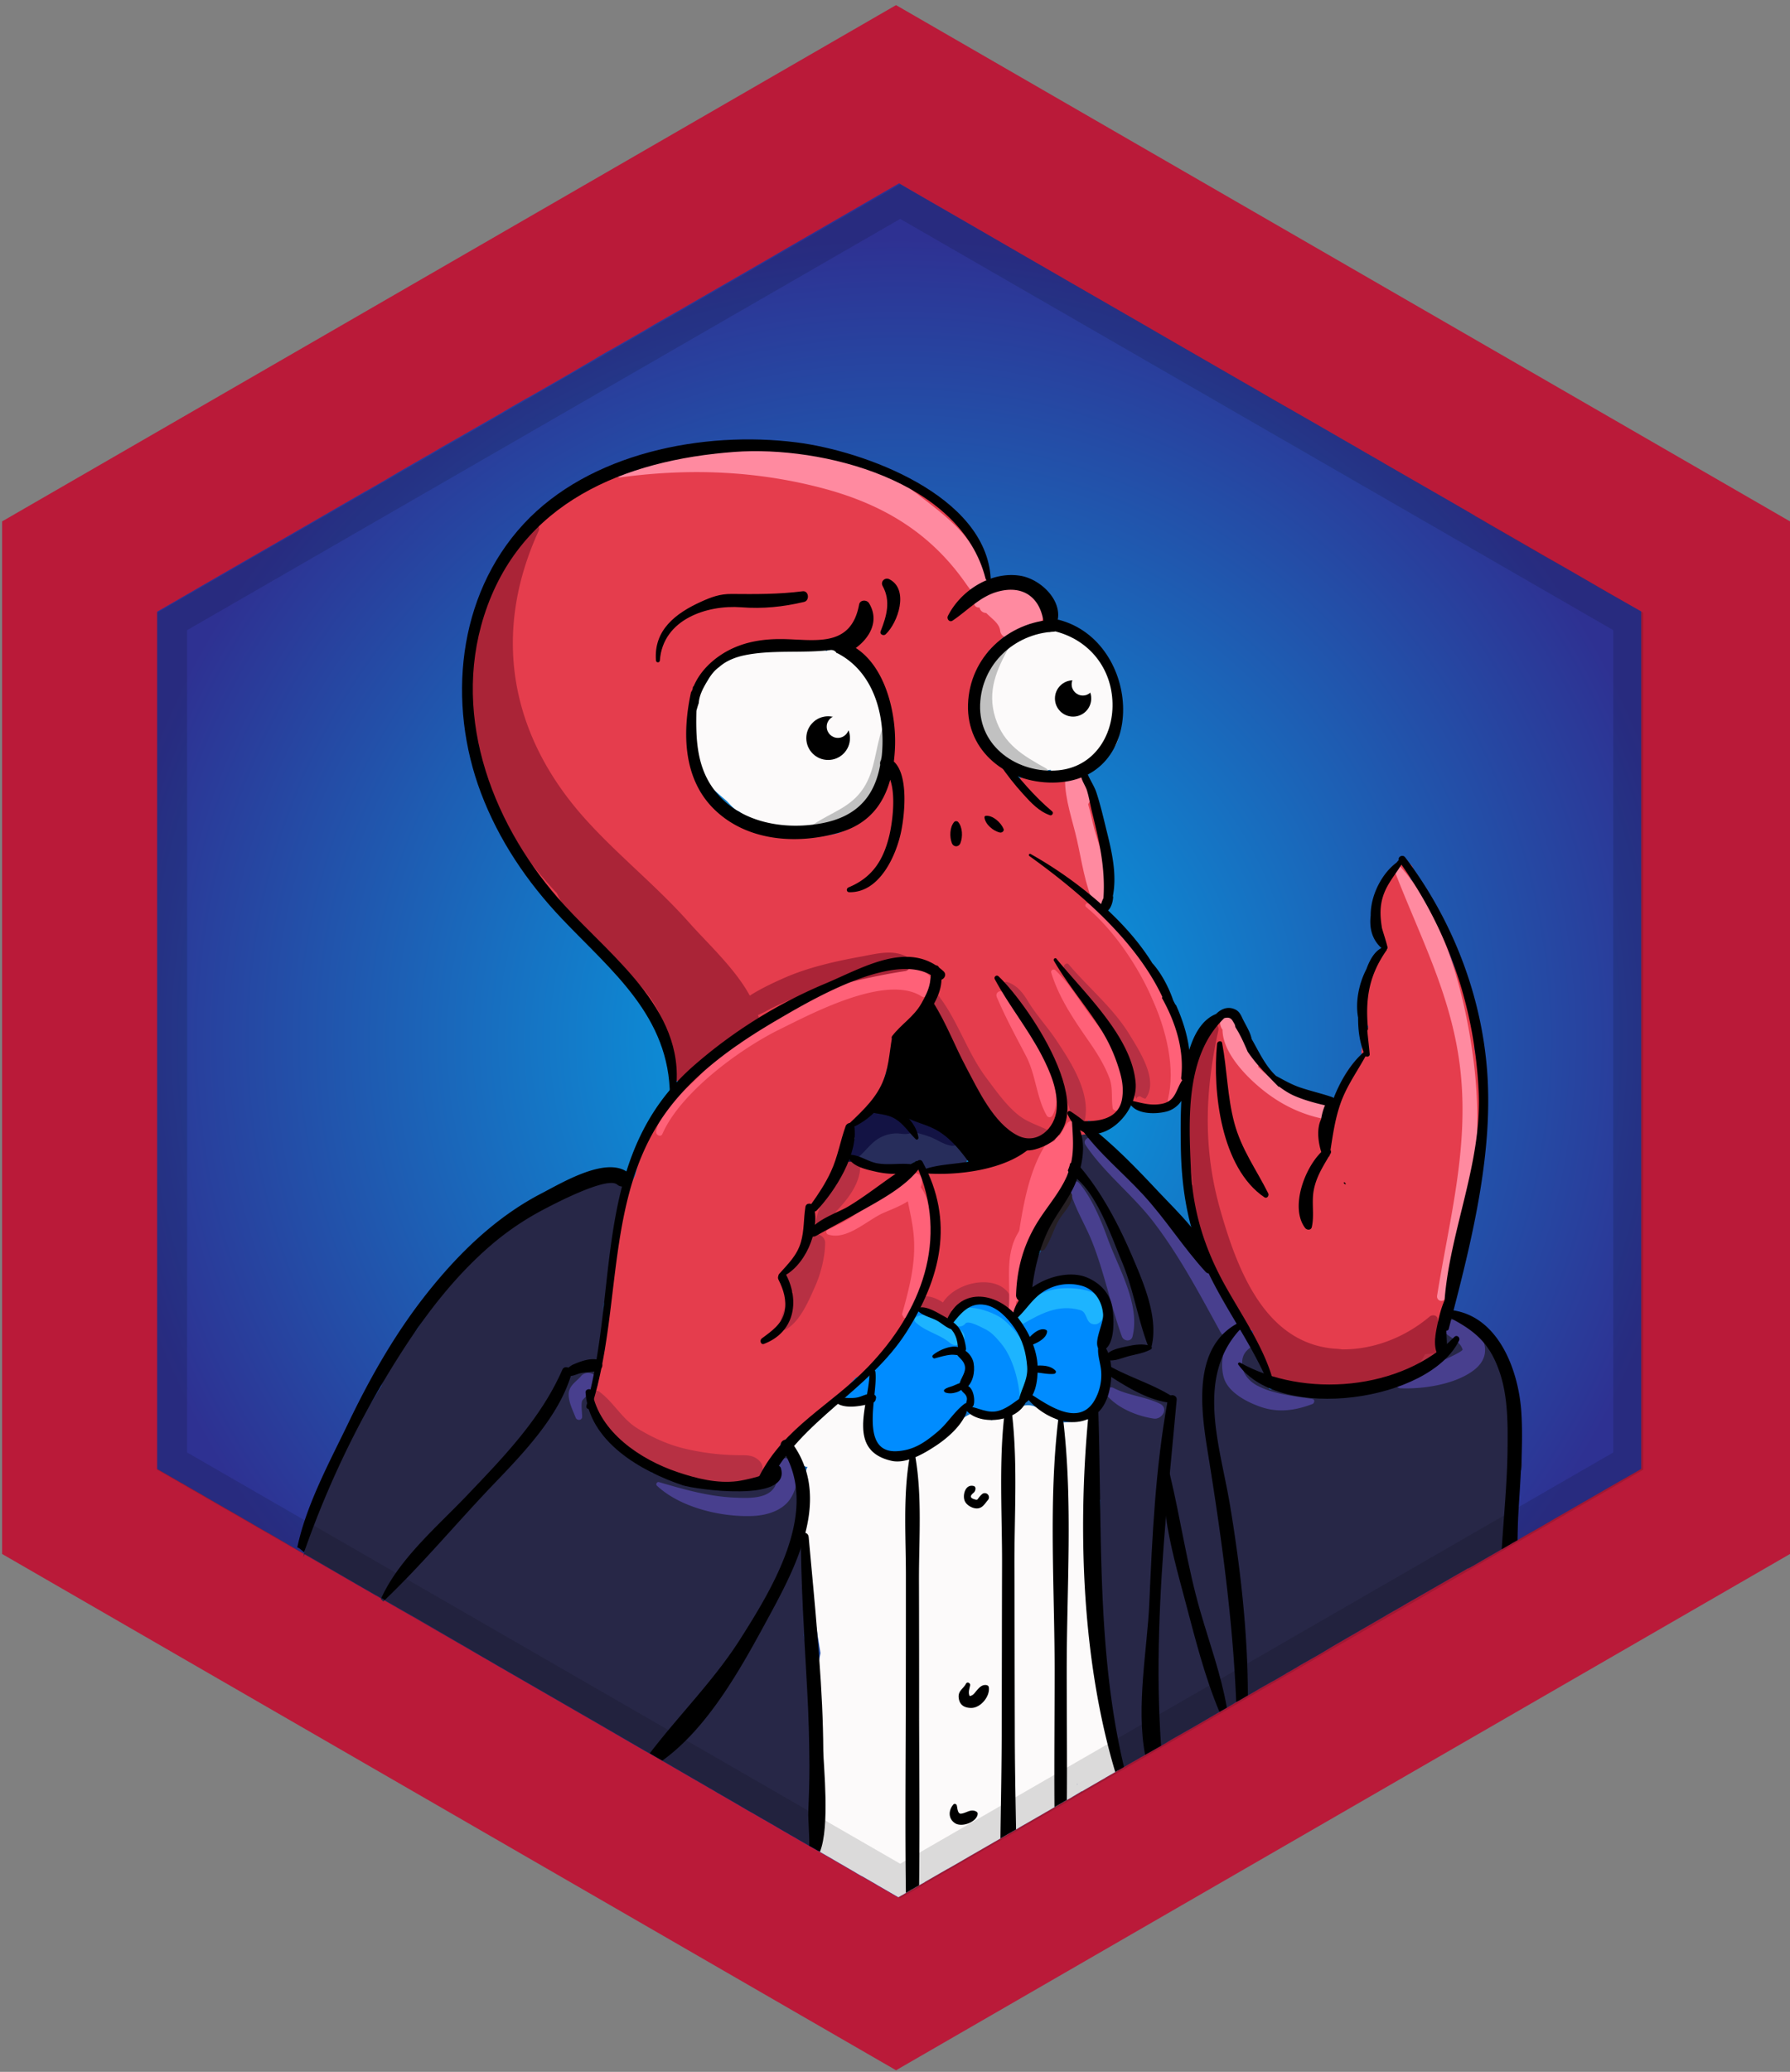 <svg xmlns="http://www.w3.org/2000/svg" viewBox="0 0 110.979 128.417"><rect x="0" y="0" width="110.979" height="128.417" fill="#808080" stroke="none"/><path fill="#BA1A39" d="M110.98 96.317l-55.426 32-55.424-32v-64l55.424-32 55.426 32z"/><radialGradient id="a" cx="55.756" cy="64.472" r="49.688" gradientUnits="userSpaceOnUse"><stop offset="0" stop-color="#00aeef"/><stop offset="1" stop-color="#2e3192"/></radialGradient><path fill="url(#a)" d="M101.756 37.902v53.14l-.01.01-.021.011-.41.239-.37.21-.619.351-4.15 2.39-.01.01-.13.08-.061.03-.55.32-.8.45-.101.06-.439.26-.04.021-.32.18-.62.36-.189.109-.851.49-.739.43-.24.131-.13.05-.11.069-1 .57-.03.021-2 1.149-.51.29-.14.08-.03.021-.14.079-.011.011-1.04.59-.04.03-.069.04-1.16.67-.45.26-.02.02h-.011l-.42.24-1.12.65-.869.52-1.181.67-.08.05-.12.07-.039.03-.04.02-.021.011-.1.06-.29.17-.03.01-.16.091v.01l-.399.229-.271.16-.11.061-.18.09-.02.02-.04.02-.69.39-.06.04-.24.14-.021.011-.29.17-.039.02-.11.061-.22.13-.24.14h-.01l-.141.08-.279.17-.29.17-.011.01-.02.011-.3.17-.141.08-1.22.71-.5.29-.25.14-.7.4-.03.02h-.01l-.31.18-.05.03-.24.15-.311.18-.529.3-.46.26-.17.101-.061.03-.5.29c-.01.01-.01.01-.01 0l-.53.31-.04.02-.069.051-.181.1-.12.07-.17.1-.47.271-.05.029-.05.03-.03.01c0 .011-.01.011-.01.011l-.021.02-.25.14-1 .58-.17.101-.02.01-.021.01-.38.22-.36.211-.17.09-.77.449-.12.07-.36.21-.09.05-.24.141-.8.46-.26.149-.28.16-.01.01-.2.12-.02.011-.21.119-.351.2-.41.24-.42.24-.01.01-.09.05-1.32.76-.02.011-.79.46-.61.35h-.01l-1.41.811-.02.02-.25.14-.091.051-.47.27h-.01l-.13.08-.19.11-.02.01-.25.15h-.011l-.199.119-.061-.029-1.14-.66-.021-.01-.199-.12-.851-.49-.03-.01-.329-.19-.011-.01-1.399-.811-.011-.01-.02-.01-.8-.46-.101-.06-.33-.19-.14-.08-.03-.02h-.01l-.05-.03-.78-.45-.06-.04-.34-.189-.181-.11-.02-.01-.66-.38-.04-.03-.09-.05-.101-.061-.13-.07-.269-.159-.12-.07h-.01l-.721-.42-.239-.13-.391-.23-.05-.029-.03-.021-1.399-.81h-.01l-.11-.07-.37-.22h-.01l-.271-.16-.62-.36-.029-.01-.061-.04-.04-.021-1.29-.75-.39-.229-.28-.16-.399-.229-.38-.221-.2-.109-.11-.06-1-.58-1.72-1c-.01-.01-.021-.02-.03-.02l-1.32-.76-3.92-2.261-.159-.09-.57-.33-.47-.27-.44-.26-.3-.171-.38-.22-.99-.58-.04-.02-2.74-1.59-.1-.061-.18-.1-.671-.38-.819-.471-.09-.05-.19-.109-.21-.12-.1-.06-.011-.01-.08-.05h-.01l-.12-.07h-.01l-.31-.18-.73-.42c-.01-.011-.01-.011-.02-.011l-1.86-1.079-1.02-.591-.471-.27-.04-.03-.29-.16-1.31-.77-.09-.05-.2-.12s-.01 0-.021-.01l-.279-.16-.53-.3-.82-.48-.06-.04h-.01-.011l-.489-.29-.7-.4-.68-.39-1.221-.71-.1-.06h-.01l-.33-.19-.41-.24h-.01l-.431-.25-.989-.569-.08-.04-.03-.02v-53.14l.78-.45 1.59-.92.359-.21 3.381-1.95 1.06-.61 5.78-3.34h.01l.91-.52 1.05-.62 1.82-1.05h.01l.87-.51 3.63-2.08.64-.381.94-.539.17-.091 1.66-.949.779-.45.381-.221.44-.26.67-.39.431-.26.52-.301.5-.279.59-.34 1.19-.681.689-.41.75-.43.65-.37h.01l.05-.03.431-.25 5.29-3.05.109-.059.08-.05.271-.16 5.52-3.19.55-.319 1.44-.83.51.3 1.09.63 2.86 1.65 3.09 1.79 2.6 1.5.221.13 4.689 2.699.98.57 5.13 2.96.91.521 1.04.609 2.3 1.311.87.5.689.399.83.48.49.28.58.34.3.17.8.46.091.06 1.81 1.04 2.16 1.24 1.12.65.5.29.04.029v.011l.26.14.66.39 1.46.84 1.939 1.12.78.441.44.25.489.28 1.45.84.17.1.851.49 1.814 1.028z"/><path fill="#E53D4D" d="M73.616 66.112v-.021a1.867 1.867 0 0 0-.07-.29c-.03-.079-.07-.159-.11-.239-.08-.16-.17-.32-.26-.48a.663.663 0 0 0 .087-.116c-.145-.425-.3-.846-.456-1.266a.416.416 0 0 1-.186-.197c-.401-.869-.754-1.76-1.147-2.624-.16-.24-.315-.484-.471-.726-.478-.696-.964-1.386-1.408-2.104-.021.001-.039.005-.064.001-.783-.128-1.154-1.129-1.216-1.951a.353.353 0 0 0 .221-.256.395.395 0 0 0 .11-.345 2.154 2.154 0 0 0-.07-.3c.005-.002.008-.007.013-.009.034-.214.235-.343.453-.359-.132-1.013-.39-2.017-.604-3.011-.225-1.044-.7-2.015-.889-3.061a.517.517 0 0 1 .01-.23.811.811 0 0 0-.472-.471c-.531-.198-.866-.101-1.075.153-.143.027-.285.042-.427.059-.508-.036-1.026-.035-1.533-.053a.73.73 0 0 0-.767-.002.647.647 0 0 0-.366.252l-.235-.261a.624.624 0 0 0-.132-.104 26.233 26.233 0 0 0-.717-1.228c-.368-1.258-.824-2.449-1.515-3.527-.038-.138-.072-.277-.107-.415.12-.308.227-.621.341-.914.224-.573.473-1.13.737-1.68.368-.291.687-.643 1.078-.98.547-.392 1.161-.774 1.538-.694.472.101 1.109-.229 1.047-.798-.198-1.824-1.619-1.994-2.958-1.525a.807.807 0 0 0-.365.006c-.122.031-.236.069-.354.104.005-3.062-2.716-4.991-5.288-6.441a12.895 12.895 0 0 0-4.52-1.555c-.169-.162-.416-.242-.723-.154l-.155.043c-2.072-.414-4.161-.509-5.985-.285-3.66.449-7.59 1.183-10.452 3.651-2.506 2.161-4.248 4.955-4.578 8.269l-.001.004h.001c-.007.067-.022.131-.027.198a.681.681 0 0 0 .045.306 10.603 10.603 0 0 0-.16 3.179c.179 1.724.392 5.016 1.806 6.609.274 2.569 2.11 4.71 4.168 6.651.027.12.076.24.173.352a8.43 8.43 0 0 0 1.223 1.164c.538.461 1.103.885 1.718 1.282.048.031.094.042.141.061.306.431.609.864.934 1.28-.004.021-.019.038-.018.061.001.07.012.139.017.208-.201.162-.164.504 0 .671.616.626 1.189 1.301 1.88 1.847.054.042.112.07.172.093.012.587.106 1.145.32 1.712a.755.755 0 0 0 .16.254c-.13.224-.247.454-.335.697-.091.252.243.513.465.357.619-.435 1.132-1.004 1.657-1.559a.79.79 0 0 0 .2.245c-.374.377-.746.753-1.148 1.111a.918.918 0 0 0-.21.28.545.545 0 0 0-.29.2c-.15.21-.32.42-.48.63-.069.05-.149.09-.21.17-.42.5-.62.75-.859 1.12 0 .01 0 .01-.011.02-.06.09-.109.17-.17.27v.01c-.029.05-.069.11-.109.17-.08.11-.17.221-.25.341a.732.732 0 0 0-.141.489.782.782 0 0 0-.369.5c-.131.45-.24.9-.351 1.351-.05.18-.09.35-.13.529a3.51 3.51 0 0 0-.13.271c-.01.01-.01.01-.01.02-.561 1.15-.931 2.46-1.17 3.82-.011.01-.011.02-.011.03-.17.89-.279 1.8-.359 2.7 0 .029-.011.05-.011.069-.119 1.17-.189 2.34-.26 3.4-.02.16.021.29.07.399-.061.311-.12.61-.2.91-.03.141-.07.29-.1.431 0 0 0 .01-.011.01-.119.46-.25.899-.38 1.359a.868.868 0 0 0 0 .421c.011.01 0 .01 0 .01-.01.01 0 .02 0 .02a.664.664 0 0 0 .061.431c.279.58.51 1.159.91 1.67.26.319.609.5.97.66.27.13.54.25.78.43.22.189.439.37.67.54.02.03.05.04.08.05.529.41 1.109.78 1.79 1.06.119.03.229.061.35.08.14.011.27-.01.4-.05.119.04.25.07.38.1.439.14.91.199 1.439.21.12.01.24-.011.34-.051.04-.01.091-.02.131-.04.01 0 .02.011.029.011.01.01.021.01.03.029h.01c.431.351 1.17.261 1.57-.119.06-.061.12-.12.16-.181l.01-.01c.14-.13.25-.26.35-.4.011-.02.021-.04.04-.06.301-.34.53-.74.79-1.11.061-.06.12-.13.17-.22.021-.03.04-.07.061-.1 0-.011 0-.021.01-.021.01-.03.03-.05.05-.08 0-.01 0-.02.01-.03.011-.029.03-.05.04-.079.021 0 .04.01.061.01.17.03.35.02.52-.021.021-.01.04-.01.061-.019.04-.01.08-.03.12-.05a.73.73 0 0 0 .14-.08c.01 0 .03-.011.04-.02.5-.35.9-.819 1.27-1.319.19-.221.37-.44.54-.66.131-.181.261-.37.381-.55l.01-.02c.01-.01.02-.01.02-.02.011 0 .011 0 .021-.011h.01c.18-.04.35-.12.5-.29.17-.19.34-.39.52-.569.011 0 .011 0 .011-.011 1.01-1.109 2.06-2.119 2.93-3.269a11.336 11.336 0 0 0 1.05-1.651c.09.07.19.141.28.19.03.03.06.05.09.07.03.02.07.05.101.06.27.18.55.33.869.41h.011c.12.05.25.08.38.1a.753.753 0 0 0 .34-.01c.02 0 .04 0 .05-.02.15-.03.28-.12.36-.27.279-.55.62-.79 1.21-.93.359-.09.71-.01 1.069 0h.071v.13c.01.12.04.229.09.32.051.09.11.159.19.22.01 0 .01.01.01.01.061.03.11.061.16.1.08.04.17.061.26.08.19.021.391 0 .561-.08.05-.01.09-.039.13-.069h.01v-.01c.18-.11.31-.31.33-.58 0-.021 0-.051.01-.07.03-.63.12-1.28.25-1.94 0-.02.01-.029.01-.05.101-.569.23-1.14.391-1.72.13-.14.25-.28.35-.44.01-.01.01-.02.021-.029.109-.17.199-.351.26-.54.03-.101.05-.2.06-.29v-.011c.011-.13.011-.239-.01-.359.03-.03.061-.061.09-.101.08-.09.15-.189.221-.29.01-.01.01-.019.01-.019.49-.63.95-1.37 1.37-2.11.02-.04.05-.09.069-.13l.011-.01c.079-.16.17-.31.25-.47h.01c.109-.2.22-.4.319-.601a.323.323 0 0 0 .03-.069c.04-.07.09-.141.12-.21.13-.24.24-.48.32-.73.01-.02.01-.05.02-.08s.021-.06.021-.09c.029-.07.04-.15.05-.231v-.01c.01-.09.02-.16.02-.25 0-.08-.01-.18-.02-.27 0-.021-.01-.03-.01-.05l.01.01c.03.01.07.03.1.04 0 0 .011.01.021 0l.01.01c.021.01.03.01.05.019.141.051.28.061.41.051.311.029.62 0 .93-.15.41-.189.71-.56.92-.98l.061-.141c.05.061.11.12.18.17.05.04.11.07.17.101l.011.01c.22.11.489.14.77.05.01 0 .01-.01.01-.01.04 0 .08-.021.12-.04.561-.26 1.2-.57 1.69-.95 0 0 .01-.01.02-.01.15-.12.271-.24.38-.37l.011-.01c.225-.32.366-.68.276-1.12zM49.647 51.851c-2.338-.126-4.359-1.468-6.233-2.773a49.097 49.097 0 0 0-.395-3.5 10.585 10.585 0 0 0-.16-.762.62.62 0 0 0 .139-.316c.068-.53.033-1.072.067-1.605 0-.008-.003-.014-.003-.023a75.477 75.477 0 0 1 2.38-2.522c.733-.217 1.459-.421 2.126-.64.778-.039 1.602-.067 2.395-.015.124.33.454.586.939.507l1.475.057a.785.785 0 0 0 .592-.105 18.57 18.57 0 0 0 1.808 2.279 46.5 46.5 0 0 1 .61 4.109l-.195 1.339a8.163 8.163 0 0 1-1.645 2.894c-.051.014-.103.025-.15.049a14.85 14.85 0 0 0-1.33.79 7.556 7.556 0 0 1-2.42.237zm14.329 18.941c-.21.17-.43.33-.649.47-.181.12-.351.24-.54.32a.022.022 0 0 0-.021.021c-.11.069-.229.13-.35.18-1.011.49-2.101.74-3.25.66 0 0-.011.01-.021 0-.14-.021-.29-.03-.439-.05-.25-.04-.511-.07-.78-.091h-.01c-.19-.01-.391-.019-.58-.01-.09-.01-.17 0-.26.01-.07 0-.141.011-.21.021l-.011.01h-.01c-.08.01-.16.021-.24.04-.27.07-.52.18-.739.351a.59.59 0 0 0-.131.1.356.356 0 0 0-.1-.08c-.01-.02-.02-.03-.04-.03a.305.305 0 0 0-.13-.1c-.26-.21-.54-.36-.86-.48l-.02-.01c-.311-.12-.65-.22-.99-.3h-.01c-.28-.061-.54-.11-.811-.14-.02 0-.04-.011-.05 0a.457.457 0 0 0-.12-.02c-.239-.03-.47-.05-.689-.07l.359-.63a.933.933 0 0 0 .351-.359c.029-.051.05-.091.08-.141v-.01l.27-.48c.04-.07.09-.15.13-.221l.391-.69a.937.937 0 0 0 .33-.21c.02-.011.05-.04.069-.061l.09-.12c.04-.06.08-.109.11-.17v-.01c.37-.57.61-1.231.81-1.91 0-.02 0-.03.011-.05.13-.4.229-.81.34-1.21a3.057 3.057 0 0 0 .649-.7c.12-.17.23-.36.341-.55.01 0 .01-.021.01-.021.09-.189.189-.369.28-.569.119-.25.22-.49.319-.721 0-.01 0-.019.011-.039.02-.03.039-.051.06-.08.34-.24.53-.42.68-.681.021.03.03.05.05.08.07.101.131.19.181.29.479.75.899 1.521 1.319 2.3.04.08.08.17.12.25.431.81.86 1.641 1.341 2.44.539.91 1.029 1.87 1.76 2.56.08.08.16.141.229.2a3.524 3.524 0 0 0 1.3.641c.011-.011.011 0 .011 0l.109.029c-.02.011-.03.031-.05.041z"/><path fill="#E53D4D" d="M91.75 68.535c.017-1.211-.086-2.434-.344-3.588.059-1.754-.729-3.698-1.341-5.287-.19-.493-.369-1.093-.608-1.653-.407-1.38-1.057-2.655-2.017-3.514-.006-.005-.012-.006-.018-.011l.169-.464c.149-.405-.46-.764-.737-.429-.842 1.017-2.021 2.681-1.257 3.965.063.438.221.797.402 1.195a.471.471 0 0 0-.164.112c-.512.538-.791 1.182-.94 1.867a2.59 2.59 0 0 0-.208 1.052v.001c-.084.327-.145.643-.115.981.029.325.157.617.274.914a.493.493 0 0 1-.276-.113 6.37 6.37 0 0 1-.107.712c.032.082.05.172.031.276a7.318 7.318 0 0 0-.092.698l.013.03c.032.031.046.074.071.109-.578.386-1.125 1.165-1.42 1.967-.033.013-.059.036-.094.043.02.027.03.063.048.091-.15.452-.215.9-.156 1.28-.051.011-.102-.006-.153-.009-.013-.25-.159-.467-.374-.668a.36.36 0 0 0-.301-.103l-.016-.022c-.044-.007-.088-.008-.127-.025a.413.413 0 0 1-.479-.231l-.001-.003c-.042-.02-.083-.045-.125-.065a.573.573 0 0 1-.453.028.425.425 0 0 1-.325-.072c-.304-.206-.612-.426-.947-.584-.012.067-.021.135-.033.202-.012-.012-.01-.027-.025-.038-.352-.27-.733-.542-1.079-.831-.545-.879-1.161-1.735-1.648-2.597.074-.132.071-.298-.083-.433a6.058 6.058 0 0 1-.32-.301c-.197-.198-.434-.121-.552.054-.036-.01-.073-.022-.106-.028-.012-.053-.028-.109-.042-.165-.18.14-.384.248-.605.329-.164.413-.358.809-.664 1.19a.368.368 0 0 1-.183.119l.038.361c.042.385-.313.533-.614.455.003.004.009.009.009.012.011.011.021.011.021.021.1.1.2.16.31.2-.619 2.04-.649 4.13-.17 6.29v.04l.03.149c0 .021.01.03.021.05a.865.865 0 0 0-.03.23v.07c-.29 1.77.37 3.85 1.18 5.33l.01.01c.03.06.061.12.091.17.01.03.01.06.02.09v.019c.02.12.05.25.09.37.03.11.061.21.11.32v.01c.27.761.74 1.511 1.25 2.21.14.19.28.38.42.561.02.029.04.05.06.08v.02s.011 0 0 .01c0 .141.011.261.03.4v.01c0 .05.01.101.021.15.029.24.09.47.159.7v.01c.141.439.351.85.61 1.24.13.189.29.29.46.34h.01c.011 0 .021.01.04.01v.02c.021.05.061.09.08.14l-.01.01c.02.03.04.05.06.08.07.13.15.25.24.36.08.1.16.19.25.27.84.8 2.15.94 3.34 1.021.49.04.96.029 1.42-.04h.011c.79-.09 1.51-.33 2.149-.721l.01-.01c.23-.13.44-.29.65-.47.08.03.15.06.2.11.01.01.02.02.03.02.619.49 1.319.019 1.35-.58v-.01c.02-.04.01-.09.01-.13.351-.07.681-.311.851-.681v-.01c.01-.02.01-.03.02-.05.03-.08.061-.16.07-.25l.149-.87c.051-.28.101-.56.16-.84.021-.12.04-.24.07-.35l.06-.301.09-.439c.04-.2.08-.391.131-.59.04-.221.09-.44.14-.66v-.01c.49-2.211.99-4.37 1.19-6.54.01-.011.01-.02 0-.03.01-.01.01-.01 0-.021v-.002c.214-.36.356-.776.43-1.231.208-.004.405-.131.394-.397a55.012 55.012 0 0 0-.194-2.717zM53.596 71.822c.26.12.521.229.79.28.07.01.14.02.2.02-.311-.12-.65-.22-.99-.3z"/><path fill="#E53D4D" d="M53.596 71.822c.26.12.521.229.79.28.07.01.14.02.2.02-.311-.12-.65-.22-.99-.3z"/><path fill="#E53D4D" d="M53.596 71.822c.26.12.521.229.79.28.07.01.14.02.2.02-.311-.12-.65-.22-.99-.3z"/><path fill="#E53D4D" d="M53.596 71.822c.26.12.521.229.79.28.07.01.14.02.2.02-.311-.12-.65-.22-.99-.3z"/><path fill="#E53D4D" d="M53.596 71.822c.26.12.521.229.79.28.07.01.14.02.2.02-.311-.12-.65-.22-.99-.3z"/><path fill="#272D5B" d="M60.075 71.302a.831.831 0 0 0-.052-.155c-.011-.025-.015-.052-.026-.076a1.031 1.031 0 0 0-.129-.193l-.009-.015.001.004a2.261 2.261 0 0 0-.185-.195 4.235 4.235 0 0 0-.751-.568c-.31-.188-.618-.365-.972-.455a1.69 1.69 0 0 0-.731-.041c-.081-.142-.189-.26-.309-.245l-.067-.188c-.29-.226-.703-.183-.998.015-.073-.055-.147-.119-.219-.166-.313-.207-.676-.265-1.008-.104-.463-.289-1.004-.181-1.319.295-.233.354-.479.641-.579 1.063a.992.992 0 0 0-.001.384 1.994 1.994 0 0 0-.087.552c-.003.371.263.755.589.915a.949.949 0 0 0 .703.058c.297.465.971.575 1.462.446.424-.109.964-.308 1.332-.632.069.35.312.671.7.704l.19.017a.836.836 0 0 0 .554-.148l.108-.031c.005.001.009.003.014.003.204.01.399-.031.563-.123.6.161 1.229-.333 1.24-.93a.8.8 0 0 0-.014-.191z"/><path fill="#008CFF" d="M68.649 81.864c.029-.328-.092-.671-.244-.955a.665.665 0 0 0-.181-.206l-.008-.012c-.083-.264-.246-.504-.379-.734-.15-.262-.518-.455-.786-.556-.622-.234-1.383-.078-1.88.352-.022.02-.036.041-.056.062a1.553 1.553 0 0 0-.425.076c-.298.099-.534.3-.76.51-.39.363-.858.964-.946 1.506l-.012-.01c-.25-.187-.494-.402-.773-.548-.043-.052-.076-.105-.13-.155a1.376 1.376 0 0 0-.617-.294 1.186 1.186 0 0 0-.407-.026l-.038.001c-.06-.015-.117-.042-.179-.045a1.232 1.232 0 0 0-.456.071c-.38-.06-.771.195-.973.506-.063.087-.089.193-.126.294-.1.108-.18.227-.226.355a.781.781 0 0 0-.233-.14 3.75 3.75 0 0 0-.738-.183c-.044-.06-.093-.116-.135-.178-.392-.559-1.146-.466-1.477.09-.444.742-.865 1.537-1.315 2.309a.777.777 0 0 0-.384.153 2.01 2.01 0 0 0-.56.726c-.038-.016-.063-.044-.108-.052-.5-.091-.783.377-.684.812a.036.036 0 0 1 .002.011c-.176.058-.354.121-.533.164-.769.185-.476 1.477.297 1.349.297-.05.543-.157.783-.288.005.051.016.101.022.151-.011.035-.028.065-.032.106-.033.321-.145.851.029 1.174.035.065.077.127.122.187-.016.115-.015.232.006.347.219 1.221 1.227 1.611 2.304 1.087l.034-.02c.199.127.437.178.678.065.415-.193.672-.416.953-.764a20.87 20.87 0 0 0 1.451-1.397c.104-.098.193-.213.29-.319.741.697 1.901.47 2.689-.025.12-.076.21-.174.296-.273.167-.027.414-.085.385-.163.04.11.371-.393.533-.657.454.479 1.04.853 1.62 1.09.167.068.346.104.526.122 1.018.32 2.113-.015 2.458-1.179a.69.69 0 0 0-.056-.502c.055-.196.083-.404.109-.582a3.827 3.827 0 0 0-.232-1.99c.323-.398.463-.996.502-1.423z"/><path fill="#272747" d="M50.496 107.292c.029-.479.029-.979 0-1.479-.07-1.42-.33-2.891-.63-4.29v-.02l-.03-.149c.01-.051.01-.101.02-.15v-.03c.2-1.84.2-3.689-.1-5.54a5.137 5.137 0 0 0-.09-.5c-.03-.17-.061-.35-.101-.52-.02-.11-.069-.19-.109-.271.149-.109.3-.229.43-.359-.02-.15-.03-.3-.05-.45-.021-.05-.04-.09-.061-.16a.432.432 0 0 1 .011-.3c-.311-.83-.54-1.68-.641-2.561-.02-.05-.04-.09-.05-.14a.41.41 0 0 1 0-.36c0-.059-.01-.13-.01-.189-.01-.01-.01-.01-.01-.021V89.743c0-.08.01-.15.05-.21 0-.021.01-.03.02-.04v-.01c0-.01.01-.01.01-.01.051-.07.11-.12.19-.16v-.04c-.01-.02-.02-.03-.03-.05-.029.02-.05.029-.08.05-.05.04-.109.069-.159.109-.021.011-.04.021-.051.04-.05.03-.1.061-.14.101-.15.13-.25.27-.31.42-.03.069-.051.13-.07.2-.24.13-.45.34-.54.659-.021.051-.021.091-.03.141l-.03.1h.011c-.011.021-.011.04-.021.07l-.029.149c-.051.191-.101.37-.15.561v.01c-.03.08-.05.17-.07.25-.59.33-1.279.34-2.13.09-.8-.239-1.66-.279-2.5-.38-.2-.05-.399-.1-.59-.16-.12-.02-.23-.05-.35-.08-.54-.119-1.08-.22-1.631-.269h-.02l-.021-.021c-1.149-1.029-2.319-2.05-3.42-3.119.12-.24.12-.53-.06-.82-.05-.14-.11-.26-.18-.39 0 0 .01 0 0-.011a16.77 16.77 0 0 1-.15-.3c.05-.07.1-.14.14-.24a.273.273 0 0 0 .04-.1c.141-.44.25-.89.341-1.34.039-.2.069-.4.1-.601.16-1.09.2-2.17.2-3.26v-.15c.01-.02.02-.051.02-.08 0-.021.01-.04.01-.061.101-.34.181-.689.25-1.04 0-.02.011-.04.011-.069.16-.881.26-1.79.359-2.7 0-.01 0-.021.011-.03.157-1.461.337-2.911.837-4.25-.042.026-.08.063-.123.083-.817.399-2.026.192-2.938.488-1.354.438-2.58 1.173-3.855 1.792-.714.574-1.413 1.188-2.192 1.783a.39.39 0 0 1-.132.063 67.339 67.339 0 0 0-3.789 5.441c-.918 1.041-1.71 2.275-2.23 3.51-.006.014.003.022 0 .035-1.983 3.212-3.993 6.808-4.799 10.394-.02.09-.04.17-.05.25a.901.901 0 0 1 .09-.22l.471.27 1.02.591 1.86 1.079c.01 0 .01 0 .02.011l.73.42.31.18h.01l.12.07h.01l.08.05.011.01.1.06-.03.06v.005c.061.034.11.081.147.136.008-.005.016-.004.023-.012.021-.02.051-.04.07-.069l.19.109.09.05.819.471.671.38.18.1.1.061 2.74 1.59.04.02.99.58.38.22.3.171.44.26.47.27.57.33.159.09 3.92 2.261 1.32.76c.01 0 .021.01.03.019l1.72 1 1 .58.11.061.2.109.38.221.399.229.28.16.39.229 1.29.75.04.021.061.04.029.01.62.36.271.16h.01l.37.22.11.07h.01l1.399.81.03.021.05.029.391.23.239.13.721.42h.01l.12.07.27.159.13.07.101.061.09.05.04.03.66.38.02.01.181.11.34.189.06.04.78.45.229.13c.011-.01.011-.021.011-.03.109-.59.18-1.2.239-1.85v-.05-.021c.118-1.66.049-3.49-.161-5.29zM69.686 109.512l.04-.02.53-.31c0 .01 0 .01.01 0l.5-.29.061-.03.17-.101.46-.26.529-.3.311-.18.24-.15.05-.03.31-.18h.01l.03-.02.7-.4.25-.14.5-.29 1.22-.71.141-.08.3-.17.02-.011.011-.01.29-.17.279-.17.141-.08h.01l.24-.14.22-.13.11-.061.039-.02.29-.17.021-.011.24-.14.06-.04.69-.39.04-.02.02-.02.18-.09.11-.061.271-.16.399-.229v-.01l.16-.091.03-.01.29-.17.1-.06.021-.011.04-.02.039-.03.12-.07.08-.05 1.181-.67.869-.52 1.12-.65.42-.24h.011l.02-.02.45-.26 1.16-.67.069-.04.04-.03 1.04-.59.011-.011.14-.079.03-.021.14-.08.51-.29 2-1.149.03-.021 1-.57.11-.069.13-.05.24-.131.739-.43.851-.49.189-.109.62-.36c.09-1.29.021-2.62-.05-3.939.28-.101.52-.301.62-.601.01-.01.01-.01.01-.02.03-.11.05-.23.04-.37 0-.09 0-.181-.01-.271-.09-2.779-.67-5.2-2.13-7.54-.07-.149-.17-.3-.29-.46-.011-.02-.03-.04-.04-.069l-.01.01c-.07-.08-.131-.16-.2-.25a.978.978 0 0 0-.82-.3c-.26-.351-.7-.41-1.06-.271-.011 0-.03.01-.04.021-.12.05-.23.12-.311.22a.78.78 0 0 0-.18.71c.01.04.02.09.02.13.07.33.11.64.11.92 0 .17-.01.34-.04.49-.04.02-.07.04-.11.06-.279.15-.64.33-1.06.521v.01c-.4.18-.86.38-1.35.58-.28.12-.58.24-.881.34l-.01.01c-.689.271-1.43.521-2.149.721h-.011c-.42.12-.83.23-1.229.31-.67-.02-1.34-.09-2.021-.189-.05 0-.1-.011-.14-.021-.27-.28-.66-.439-1.04-.37-.16.03-.31.05-.46.07-.02.01-.04.01-.06.01-.04-.01-.091-.01-.141-.03-.01-.02-.01-.05-.03-.069a.682.682 0 0 0-.05-.16c0-.09.021-.17 0-.25 0-.021-.01-.05-.01-.07-.02-.13-.03-.25-.05-.359-.05-.271-.11-.49-.19-.74h-.01c-.05-.16-.12-.32-.2-.521a1.2 1.2 0 0 0-.71-.72c-.04-.13-.09-.24-.16-.34v-.01c-.08-.11-.18-.2-.279-.28 0-.09-.011-.17-.03-.26a2.58 2.58 0 0 0-.061-.38 5.598 5.598 0 0 0-.319-1.011c-.16-.38-.351-.76-.561-1.13-.22-.37-.449-.73-.689-1.08v-.01l-.061-.09c-.39-.561-.779-1.09-1.109-1.561-.101-.149-.2-.29-.29-.43-.82-1.229-1.931-2.09-2.95-3.16-.96-1.01-1.559-2.229-2.91-2.779-.06-.03-.12-.03-.17-.04a.486.486 0 0 0-.45-.311c-.02-.01-.04-.01-.06-.01H67.247c-.12 0-.25.04-.37.12-.07.04-.13.09-.17.14-.2.25-.2.71-.141 1.061-.04.14-.08.27-.12.409v.011c-.04.149-.079.279-.119.43l-.011.01c-.01.06-.029.11-.04.17-.33 1.08-.689 2.15-1.05 3.23-.47 1.43-1.43 2.7-1.63 4.18v.03c-.01.07.01.13.04.17.06.1.19.13.31.11h.011c.09-.021.17-.08.21-.17.01-.011.02-.021.02-.03v-.01c.09-.16.181-.29.28-.431.36.06.61-.029.88-.12h.01c0-.01.011-.01.021-.01.24-.09.479-.17.81-.149.48.029.98.17 1.48.289h.01c.22.051.42.091.64.12.051.12.09.23.13.351.021.359.051.71.12 1.06v.01c.011.08.03.16.061.24.01.05.02.11.04.16-.011.021-.021.03-.021.05v.01c-.029.061-.06.11-.069.181h-.04c-.011.09 0 .17-.011.26v.03c0 .12-.01.229-.02.34v.01c-.021.271-.061.54-.08.811-.01.09-.021.18-.021.279V83.909c.021.271.141.48.311.63-.01.05-.01.11-.021.16-.02.16-.029.32-.04.48a10.8 10.8 0 0 0-.039.54c-.101.14-.191.279-.271.43v.01c-.15.271-.27.55-.36.86-.02.04-.029.09-.04.13-.069.2-.109.41-.149.62-.03.14-.05.27-.061.41-.06.39-.08.79-.09 1.189-.02.93.03 1.87.04 2.7.01.46.23.74.521.89a.078.078 0 0 0 0 .07c-.011.37-.021.72-.051 1.05-.449 5.391.11 10.32 1.461 15.48l.068-.046z"/><path fill="#FCFAFA" d="M50.836 114.782l.8.46.02.01.011.01 1.399.811.011.01.329.19.03.01.851.49.199.12.021.01 1.14.66.061.029.199-.119h.011l.25-.15.02-.01.19-.11.13-.08h.01l.47-.27.091-.051.25-.14.02-.02 1.41-.811h.01l.61-.35.79-.46.02-.011 1.32-.76.09-.05.01-.01.42-.24.41-.24.351-.2.21-.119.02-.011.2-.12.01-.01.28-.16.26-.149.8-.46.24-.141.09-.05.36-.21.12-.07.77-.449.17-.09c4.509-2.709.396-.009.446-.938.14.79.124-.272.314.498l.02-.01.17-.101 1-.58.25-.14.021-.02s.01 0 .01-.011l.03-.01.05-.03.05-.029.47-.271.17-.1c-.09-.83-.37-1.67-.54-2.471-.21-.939-.33-1.899-.52-2.85-.11-.56-.34-1.12-.54-1.68-.12-1.53-.2-3.061-.25-4.601.01-.029.03-.06.04-.1.42-2.82-.061-5.54-.16-8.37v-.02c.11-.07.21-.16.3-.271.11-.13.2-.29.26-.49.08-.26 0-.52-.17-.699a.778.778 0 0 0-.279-.19c-.011-.01-.021-.02-.04-.02h-.011a.65.65 0 0 0-.559.05.92.92 0 0 1-.4.109c-.01.011-.01.011-.02 0 0 0-.01.011-.021 0-.159.03-.309.03-.47.04-.05.011-.09.011-.14.021a1.45 1.45 0 0 0-.19-.16.483.483 0 0 0-.12-.08l-.01-.01c-.41-.28-.89-.5-1.13-.92-.04.06-.08.12-.13.18v.01c-.21-.1-.47-.14-.75-.08-.26.051-.51.15-.75.271-.09.04-.17.09-.25.13-.07.04-.13.07-.191.1-.269.15-.519.271-.779.38-.021.011-.03.011-.051.021 0-.01-.01-.01-.01-.021a.502.502 0 0 0-.09-.159c-.2-.301-.6-.44-1.02-.28-.051.02-.11.04-.16.07 0 0 0 .01-.011 0-.01.01-.02.01-.029.02-.12.05-.23.12-.34.19-.011 0-.011 0-.011.01-.609.36-1.149.89-1.699 1.3-.011.021-.011.021-.021.021-.059.05-.12.1-.18.14-.41.29-.9.43-1.38.56h-.011c-.1.04-.189.07-.29.101h-.01c-.34.109-.66.25-.93.47-.21-.21-.43-.4-.65-.59-.109-.15-.229-.311-.34-.46-.16-.22-.37-.43-.63-.43a9.472 9.472 0 0 0-.11-.771c.181-.12.25-.29.25-.479.141-.211.101-.461-.04-.671a.541.541 0 0 0-.069-.079v-.011c-.19-.21-.48-.34-.78-.25-.11.03-.22.07-.32.101-.12.04-.229.09-.35.149l-.01.011a1.015 1.015 0 0 0-.181-.021.485.485 0 0 0-.17 0c-.21.021-.42.11-.62.28-.01.01-.029.02-.04.04-.55.439-1.04.939-1.479 1.5-.22.13-.38.31-.48.5a.113.113 0 0 0-.029.08c-.03.04-.051.08-.051.12 0 0-.01 0-.01.01v.01c-.01.01-.02.02-.02.04a.692.692 0 0 0-.03.25c-.01.01-.01.03-.01.04 0 .06.01.13.01.189.07.381.33.721.78.87h.01c.06.03.13.04.2.061-.05 0-.08.08-.11.22-.13.63-.08 2.51-.04 3.83v.02c.021.54.03.99.03 1.221.01.18.04.33.1.47.141 1.54.37 3.05.61 4.57.06.399.13.79.19 1.189-.021.13-.051.25-.07.38-.17.971-.26 1.96-.3 2.971-.101 2.22.05 4.54.159 6.77V112.652c.03.7.061 1.39.08 2.07l.098.06z"/><path fill="#FF6178" d="M73.07 64.639c-.188-1.56-.729-3.078-1.612-4.367-.986-1.441-2.226-3.444-3.87-4.12-.123-.051-.176.133-.084.2.468.339.928.783 1.372 1.267.011.006.022.005.033.012.603.369 1.101 1.133 1.52 1.962l.029.041-.021-.026c.443.879.796 1.83 1.082 2.47.787 1.761 1.354 3.415 1.203 5.28.126.056.321-.04.342-.202.033-.249.051-.501.065-.752.177-.518.107-1.152-.059-1.765zM69.395 65.595c-.449-.926-1.13-1.774-1.747-2.593-.729-.967-1.332-2.033-2.217-2.867-.107-.102-.3-.003-.254.148.483 1.597 1.441 2.972 2.382 4.331.482.698.921 1.407 1.223 2.204.228.603.11 1.236.202 1.858.021.145.215.198.327.133 1.175-.689.557-2.24.084-3.214zM64.805 65.846c-.704-1.561-1.635-2.884-2.585-4.288-.179-.265-.538-.038-.418.244.538 1.267 1.178 2.434 1.814 3.655.609 1.171.647 2.602 1.288 3.696a.198.198 0 0 0 .338 0c.591-.995-.001-2.341-.437-3.307zM57.086 73.591c.055-.146.088-.302.069-.474-.037-.35-.397-.512-.674-.279-.348.294-.559.654-.956.911-.456.295-.975.483-1.451.742-.353.193-.658.455-.966.71-.577.479-1.152.697-1.802 1.031-.127.065-.084.246.038.285 1.168.379 2.42-.896 3.431-1.34.4-.175 1.009-.4 1.512-.719.13.677.291 1.356.356 2.051.163 1.719-.256 3.292-.711 4.927-.057.203.203.354.352.205 1.211-1.217 1.485-2.957 1.479-4.614-.004-.997-.011-2.559-.677-3.436zM57.749 60.61c-1.885-2.181-7.315 1.057-9.146 1.95a15.474 15.474 0 0 0-4.957 3.816c-1.031 1.191-2.635 2.104-2.963 3.747-.044.22.284.393.385.162 1.125-2.584 4.842-5.288 7.258-6.477 1.984-.976 6.609-3.455 8.807-2.053a.378.378 0 0 0 .459-.06l.158-.157c.267-.266.233-.657-.001-.928zM66.155 69.633c-.167.236-.31.489-.443.749l-.069-.019c-.238-.063-.435.047-.572.233-1.72 2.316-1.807 5.978-2.367 8.675-.018.084.032.136.093.147-.038.35-.06.704-.039 1.073.012.221.302.254.376.051 1.219-3.347 3.405-7.151 3.655-10.738.024-.367-.456-.422-.634-.171z"/><path fill="#B73043" d="M65.318 70.253c-.696-.457-1.485-.595-2.163-1.129-.774-.61-1.388-1.499-1.975-2.276-1.222-1.616-1.797-3.62-3.039-5.194-.096-.122-.331-.023-.313.13.255 2.266 4.06 10.859 7.49 8.948.191-.106.169-.369 0-.479zM65.473 64.447c-.548-.821-1.234-1.547-1.742-2.393-.325-.544-.688-.992-1.286-1.187-.207-.067-.361.212-.21.359.481.465.718.999 1.026 1.573.398.743 1.007 1.367 1.428 2.104.818 1.431 1.377 2.908 1.817 4.482.101.358.685.396.762 0 .333-1.713-.881-3.567-1.795-4.938zM70.014 64.103c-.99-1.621-2.53-2.881-3.75-4.322-.111-.132-.294-.013-.307.127-.09.958 1.283 2.089 1.833 2.774a17.118 17.118 0 0 1 1.853 2.799c.474.896.35 1.892.871 2.715.082.129.263.16.374.049 1.1-1.098-.237-3.097-.874-4.142zM50.135 76.76a3.704 3.704 0 0 0-.219.711c-.154.19-.278.409-.393.631-.021.039-.04.082-.061.122a.404.404 0 0 0-.26.05c-.472.273-.734.671-.771 1.215-.026.388.316.544.616.481.038.048.08.095.136.125-.363.69-.786 1.36-.832 2.105-.012.188.213.294.364.209.911-.512 1.451-1.842 1.857-2.762.328-.742.581-1.783.587-2.61.005-.516-.792-.795-1.024-.277zM53.337 72.2c-.008-.352-.42-.643-.741-.426-.62.42-.935 1.136-1.221 1.803-.279.65-.692 1.423-.785 2.123-.05.377.487.542.72.298.233-.244.384-.56.508-.899.796-.801 1.544-1.816 1.519-2.899zM58.46 80.729c-.419-.283-.935-.468-1.305-.331-.25.093-.374.408-.162.614.364.355 1.049.354 1.293.852.269.549 1.11.064.822-.48a1.186 1.186 0 0 0-.119-.176 2.457 2.457 0 0 1 1.843-.751c.696.016.942.71 1.464 1.04.227.143.513-.045.518-.297.045-2.378-3.338-2.063-4.354-.471zM89.019 82.691a1.085 1.085 0 0 1-.057-.035c-.327-.204-.812-.081-.995.261-.349.651-2.917.993-3.625 1.204-.679.202-1.365.362-2.061.498-1.323.259-2.511-.535-3.725-.167a.304.304 0 0 0-.133.503c1.704 1.783 4.219 1.37 6.386.861 1.173-.276 3.919-.781 4.493-2.042.183-.401.11-.837-.283-1.083zM47.1 90.565c-.376-.396-.797-.368-1.317-.371a14.926 14.926 0 0 1-3.213-.379c-1.094-.245-2.113-.703-3.062-1.291-.965-.599-1.463-1.618-2.357-2.271-.19-.14-.393.057-.417.239-.273 2.071 2.281 3.758 3.951 4.381 1.363.508 4.942 1.701 6.281.722.345-.251.446-.7.134-1.03z"/><path fill="#483F8E" d="M81.367 86.709c-1.108-.169-2.411-.296-3.41-.823-.505-.267-.931-.745-.947-1.329-.018-.64.274-.878.745-1.209.264-.185.363-.676 0-.836-.398-.176-.734-.161-1.012-.028a.565.565 0 0 0-.012-.553c-2.403-4.368-5.13-8.128-8.938-11.347-.256-.217-.698.064-.49.379 1.131 1.714 2.911 3.082 4.185 4.739 1.628 2.114 2.895 4.521 4.176 6.852a.541.541 0 0 0 .646.278c-.558.693-.679 2.014-.372 2.728.356.831 1.465 1.386 2.263 1.653 1.086.365 2.122.204 3.165-.188.135-.05.178-.289.001-.316zM68.672 76.756c-.407-1.128-.983-2.513-1.766-3.428-.242-.283-.667.021-.59.344.274 1.151.983 2.241 1.415 3.344.745 1.905 1.141 3.916 1.823 5.818.108.303.576.352.662 0 .492-1.993-.881-4.242-1.544-6.078zM71.918 87.007c-.908-.448-1.966-.507-2.872-.976-.324-.167-.624.227-.384.497.685.773 1.858 1.25 2.868 1.397.518.076.945-.645.388-.918zM91.921 83.002c-.353-.804-1.664-1.553-2.474-1.038-.086.055-.159.178-.115.282.263.625 1.145.733 1.348 1.394.032.106-.874.521-.992.575-.976.442-2.241.63-3.08 1.312-.22.18-.025.511.216.521 1.426.057 3.383-.237 4.544-1.116.655-.498.89-1.162.553-1.93zM48.848 90.424c-.132-.097-.328-.022-.405.106-.345.566-.084 1.286-.537 1.797-.523.589-1.623.526-2.325.499-1.618-.063-3.177-.51-4.722-.962-.126-.037-.227.131-.129.222 1.455 1.364 4.002 1.957 5.942 1.876.843-.035 1.822-.313 2.318-1.052.506-.755.664-1.903-.142-2.486zM36.991 85.395c-.097-.146-.188-.231-.361-.277-.193-.053-.454-.008-.588.155-.304.368-.784.604-.784 1.157 0 .504.254.975.429 1.43.08.21.406.192.406-.055 0-.214-.093-.873.023-1.02.223-.28.52-.416.78-.657.191-.177.241-.515.095-.733z"/><path fill="#1DB4FF" d="M65.605 79.876c-.944.113-2.653.88-2.681 1.991-.005.21.235.337.411.236 1.159-.662 2.26-1.288 3.631-.905.458.127.327.747.767.868.512.141.784-.519.778-.91-.019-1.303-2.025-1.386-2.906-1.28zM63.796 84.134c-.202-.914-.889-1.763-1.588-2.349-.604-.506-3.033-1.389-3.07.064-.01.411.499.474.708.191.176-.236 1.001.229 1.187.317.441.208.726.545 1.037.916.734.876 1.104 2.348 1.172 3.468.006.092.134.112.161.021.284-.943.613-1.636.393-2.628z"/><path fill="#1DB4FF" d="M59.636 82.505c-.593-.591-2.028-1.352-2.847-.865a.194.194 0 0 0-.039.301c.602.59 1.509.751 2.152 1.298.503.426 1.212-.255.734-.734z"/><path fill="#E53D4D" d="M55.846 81.407c-.075-.063-.188-.118-.289-.076-.28.116-.393.364-.501.638-.167.417-.401.797-.648 1.17a5.972 5.972 0 0 1-.937 1.089c-.271.248-.64.407-.86.703-.078.105-.02.277.089.337.799.434 1.801-.755 2.234-1.274.375-.449 1.604-2.006.912-2.587z"/><path fill="#131344" d="M59.426 70.22c-.396-.404-1-.605-1.524-.789-.393-.139-.887-.192-1.289-.031-.349-.313-.866-.385-1.368-.313-.004-.168-.093-.323-.299-.364-.792-.154-2.257.752-2.027 1.675a.242.242 0 0 0 .103.139c-.228.296-.44.609-.653.941-.202.315.188.657.492.492.585-.318.915-.895 1.438-1.288.34-.256.761-.406 1.183-.428.39-.021.654.113 1.025-.04.043-.018.072-.048.108-.073.334.106.676.192 1.008.31.456.16.864.485 1.346.56.441.066.815-.426.457-.791z"/><path fill="#FF8AA0" d="M64.672 37.354c-.357-.655-1.096-.768-1.75-.939-.016-.008-.033-.008-.049-.013-.04-.011-.082-.021-.121-.033-.509-.149-.969.027-1.362.33a.653.653 0 0 0 .037-.693c-.155-.305-.338-.581-.514-.864-.7-2.142-2.693-3.458-4.418-4.812-2.249-1.765-4.13-1.772-6.861-2.263a.64.64 0 0 0-.564.166c-1.019-.224-2.048-.348-3.106-.201-.114.016-.172.075-.203.147-.276-.011-.552-.028-.828-.033-2.319-.041-4.591-.143-6.6 1.158-.158.102-.049.309.12.286 4.202-.568 8.331-.43 12.473.651 3.797.992 6.744 2.769 8.944 5.911.008.01.014.022.022.031.119.171.246.329.361.509.096.15.22.23.35.277a.425.425 0 0 0-.191.509c.049.136.191.19.32.176.036.189.185.325.41.342l.286.265c.242.219.543.479.582.824.054.479.658.58.868.275.022.003.038.012.061.012.307 0 .462-.229.474-.467a.487.487 0 0 0 .271-.164.617.617 0 0 0 .217-.086c.325.124.802-.065.781-.488a1.894 1.894 0 0 0-.051-.349c.09-.135.124-.313.041-.464z"/><path fill="#AA2437" d="M56.227 59.3c-.904-.477-1.926-.174-2.895.001-1.563.283-3.254.668-4.714 1.314-.417.185-1.329.585-2.131 1.095-.921-1.689-2.589-3.207-3.77-4.536-2.032-2.288-4.44-4.186-6.474-6.461-4.65-5.199-5.744-11.481-2.849-17.802.141-.307-.224-.646-.491-.379a9.048 9.048 0 0 0-1.893 2.807.378.378 0 0 0-.258.135c-2.484 2.819-1.836 7.405-.99 11.09.13 1.075.41 2.08.803 3.034l.052.223a.578.578 0 0 0 .158.283c.894 1.929 2.254 3.637 3.751 5.261.788 1.724 2.126 2.875 3.544 4.184 1.23 1.136 2.258 1.941 2.935 3.546.515 1.22.283 2.528.76 3.671.11.263.512.399.712.212.136.106.375.003.377-.185a7.613 7.613 0 0 0-.008-.581.615.615 0 0 0 .383-.244l2.252-1.155a.649.649 0 0 0 .636-.636 2.639 2.639 0 0 0-.031-.411c.475.234 1.117-.071.953-.725-.011-.043-.032-.084-.044-.127a7.64 7.64 0 0 0 .46-.219c.998-.547 1.983-.93 3.073-1.241 1.839-.525 3.693-.975 5.583-1.264.419-.061.465-.706.116-.89z"/><path fill="#E53D4D" d="M72.752 67.263c-.256-.023-.324.286-.436.451-.282.416-1.151.566-1.584.264-.148-.103-.356.103-.251.251.376.533.903.559 1.516.464.516-.08 1.096-.546 1.078-1.109-.008-.185-.145-.304-.323-.321z"/><path fill="#FF6178" d="M67.492 56.001c-.123-.085-.278.113-.161.209 2.946 2.405 6.03 8.159 5.076 11.936-.114.451.51.594.678.187 1.613-3.913-2.435-10.152-5.593-12.332z"/><path fill="#FF8AA0" d="M91.343 65.602c-.525-3.967-1.781-8.836-4.526-11.888-.144-.159-.453.008-.372.217 1.631 4.245 3.618 7.882 4.109 12.503.51 4.806-.702 9.175-1.453 13.869-.054.336.393.466.512.141 1.722-4.692 2.386-9.88 1.73-14.842zM82.101 68.393c-1.403-.326-2.643-.988-3.736-1.924-.13-.111-.25-.234-.374-.352a.376.376 0 0 0 .002-.435c-.457-.718-.814-1.429-1.061-2.246-.043-.22-.301-.267-.47-.152l-.051-.08c-.249-.401-.852-.138-.751.317.03.136.075.222.136.3.005 1.187 1.024 2.39 1.814 3.139 1.217 1.154 2.599 1.97 4.24 2.344.592.136.845-.773.251-.911z"/><path fill="#AA2437" d="M88.957 82.905c.165-.337.242-.72.171-1.173-.037-.238-.341-.255-.49-.129-1.553 1.309-3.5 2.051-5.429 2.033-.342-.048-.403-.032-.648-.06-4.218-.469-5.893-5-6.93-8.679-1.044-3.704-.923-7.282-.098-11.006.111-.5-.59-.686-.761-.21-1.107 3.091-1.342 6.482-.816 9.736a.2.2 0 0 0-.068.167c.311 3.098 1.505 6.654 3.804 8.941-.006.053-.023.099-.017.161.237 2.42 1.947 3.666 4.326 3.317a.572.572 0 0 0 .345-.177c2.342.237 5.019.124 6.004-1.885.124-.018.249-.029.392-.038.58-.036.656-.83.215-.998z"/><path fill="#FF8AA0" d="M67.868 51.462c-.137-.504-.244-1.071-.404-1.613.34-.519.14-1.226-.154-1.745-.229-.404-.7-.278-.887.016-.174-.123-.37.049-.377.231l-.013-.002c-.005 1.207.469 2.518.734 3.691.301 1.33.5 2.793 1.068 4.032.153.333.593.179.7-.091.541-1.368-.296-3.161-.667-4.519z"/><path fill="#262024" d="M66.223 73.852c-.68.054-1.063.892-1.337 1.437-.319.635-.614 1.355-.5 2.074.031.198.3.188.393.051.372-.551.541-1.223.873-1.802.266-.464.844-.957.817-1.515-.006-.124-.108-.256-.246-.245z"/><path fill="#FF6178" d="M63.407 76c-1.248 1.563-.705 3.336-.87 5.157-.021.226.363.281.399.054.124-.779.118-1.537.147-2.321.036-.967.48-1.777.63-2.711.026-.158-.178-.34-.306-.179z"/><path fill="#FCFAFA" d="M69.288 43.289a.597.597 0 0 0-.107-.238 5.888 5.888 0 0 0-.293-.726c-.118-.598-.356-1.17-.717-1.62-.697-.871-1.995-1.761-3.172-1.598-.229-.201-.6-.301-1.149-.173-2.133.498-3.377 2.577-3.1 4.619a4.265 4.265 0 0 0-.013.958c.029.25.07.424.146.593-.112.873.824 1.806 1.634 1.966.01.007.015.018.025.025.929.62 1.761.716 2.598.615.071.206.287.265.472.211.015.01.028.021.048.026.388.108.712.087 1.049-.143.285-.195.517-.462.849-.57a.363.363 0 0 0 .102-.057.687.687 0 0 0 .537-.288c.512-.243.887-.341 1.106-1.025.263-.825.158-1.749-.015-2.575zM54.881 45.861a2.206 2.206 0 0 0-.099-.571 15.08 15.08 0 0 0-.327-1.545.775.775 0 0 0 .02-.448c-.088-.36-.185-.536-.397-.777-.527-.871-1.253-1.512-2.138-2.143a.605.605 0 0 0-.69-.032.684.684 0 0 0-.245-.066.396.396 0 0 0-.304-.062c-.36.059-.817.057-1.283.073-1.843-.42-4.902-.095-5.528 1.849a1.12 1.12 0 0 0-.261.432c-.26.039-.49.198-.543.5-.011.064-.008.128-.017.192l-.008-.001a7.884 7.884 0 0 1-.253 1.535.698.698 0 0 0 .231.665v.007c-.206.126-.352.337-.33.6.131 1.604 1.154 2.571 2.348 3.576.168.174.326.359.514.513.075.068.167.11.264.142 1.788 1.526 3.566 1.578 5.866.766 1.656-.585 2.142-1.514 2.487-2.816a.51.51 0 0 0 .39-.393c.017-.063.024-.108.036-.161a.676.676 0 0 0 .228-.479 5.429 5.429 0 0 0-.046-1.032.621.621 0 0 0 .085-.324z"/><path fill="#C1C1C1" d="M55.05 45.169c-.052-.182-.295-.166-.354 0-.438 1.231-.42 2.55-1.165 3.686-.784 1.195-1.977 1.487-3.092 2.239-.202.137-.148.512.134.495 3.075-.19 5.332-3.435 4.477-6.42zM64.843 47.618c-1.408-.779-2.623-1.49-3.138-3.142-.516-1.655.09-2.985.877-4.402.104-.187-.124-.473-.321-.321-3.128 2.415-1.556 8.17 2.366 8.658.433.054.563-.601.216-.793z"/><path opacity=".13" d="M55.812 11.417l-46.07 26.56v53.12l1.67.96.63.37h.011l18.81 10.841 1.04.6 2.18 1.26.49.279.439.261.36.21 3.13 1.8 3.311 1.91 1.289.74v.01l12.711 7.319 46.07-26.56v-53.12l-46.071-26.56zm44.209 78.61l-44.209 25.49-12.51-7.211-31.701-18.279v-50.97l44.211-25.49 44.209 25.49v50.97z"/><path d="M47.372 83.294c1.866-.715 2.219-2.607 1.382-4.256-.165-.324-.649-.039-.486.283.313.615.508 1.259.379 1.95-.148.792-.819 1.242-1.416 1.688-.153.113-.07.416.141.335z"/><path d="M48.418 79.172c1.471-.604 2.447-2.875 2.04-4.376-.065-.242-.475-.273-.52 0-.122.739-.07 1.467-.285 2.201-.243.832-.805 1.35-1.354 1.972-.07.082-.003.253.119.203z"/><path d="M50.64 75.023c1.143-1.207 2.586-3.497 2.326-5.23-.045-.297-.452-.229-.535 0-.34.942-.485 1.898-.915 2.827-.346.748-.798 1.427-1.279 2.092-.174.239.205.519.403.311z"/><path d="M52.603 69.973c2.077-.718 3.745-3.484 3.238-5.68-.06-.257-.487-.273-.535 0-.18 1.041-.199 1.988-.67 2.967-.485 1.008-1.351 1.765-2.14 2.53-.076.073.001.219.107.183z"/><path d="M55.491 64.459c1.383-.428 3.494-2.985 2.712-4.517-.093-.182-.351-.118-.407.053-.101.306-.084.595-.14.914-.081.464-.31.896-.54 1.301-.468.823-1.26 1.283-1.807 2.014-.085.115.056.274.182.235z"/><path d="M58.493 60.197c-2.146-1.968-5.021-.197-7.313.761a30.078 30.078 0 0 0-8.148 5.077c-2.216 1.931-3.441 4.169-4.194 6.572-1.375-.882-4.002.707-5.258 1.357-2.848 1.474-5.178 3.751-7.151 6.25-1.937 2.453-3.474 5.159-4.825 7.97-1.136 2.365-2.62 5.08-3.171 7.723.047.019.094.036.139.072.095.076.188.154.282.232a58.775 58.775 0 0 1 6.513-13.124c1.436-2.152 3.105-4.219 5.074-5.91.995-.855 2.096-1.6 3.258-2.209.471-.247 3.94-2.094 4.569-1.545a.485.485 0 0 0 .297.119c-1.124 4.306-.957 9.08-2.208 13.594-.056.2.246.281.309.086 1.968-6.146.752-13.303 4.895-18.636 1.767-2.274 4.228-3.974 6.689-5.408 2.03-1.184 7.525-4.456 9.779-2.517.318.274.779-.175.464-.464zM50.132 76.562c.32.154.378.087.707-.098.795-.447 1.604-.87 2.397-1.321 1.285-.731 2.989-1.603 3.846-2.849.136-.196-.122-.412-.31-.31-1.459.795-2.775 1.96-4.222 2.82-.602.358-2.391.956-2.422 1.75 0 .004.002.007.004.008z"/><path d="M56.825 72.226c2.025 4.599.314 9.049-3.016 12.503-2.289 2.373-5.179 3.718-6.737 6.768-.213.417.417.785.627.367 1.929-3.828 6.187-5.675 8.49-9.283 2.148-3.367 3.004-6.887 1.007-10.571-.134-.25-.48-.032-.371.216z"/><path d="M36.304 86.305c.21 3.056 3.435 4.88 6.016 5.752.731.247 6.762 1.114 6.094-1.062-.065-.212-.364-.212-.43 0-.124.404-1.886.761-2.267.809-1.264.157-2.517-.161-3.705-.56-2.288-.767-4.855-2.476-5.302-4.994-.04-.23-.422-.177-.406.055z"/><path d="M49.936 94.992v.02c-.06.211-.12.41-.18.62-.03.101-.061.21-.101.311v.01c-.47 1.39-1.17 2.74-1.829 3.96-1.641 3.021-3.75 7.05-6.761 9.21l-.399-.229-.38-.221c1.84-2.41 4.029-4.569 5.659-7.16 2.011-3.17 4.7-7.649 2.79-11.279-.04-.101-.09-.2-.159-.29-.03-.07-.07-.141-.12-.21a.324.324 0 0 1-.061-.17v-.02c0-.01 0-.02.01-.03.011-.14.141-.26.29-.279.131-.03.271.01.37.14 0 0 0 .01.011.01 0 .011.01.011.01.021.02.03.04.05.06.08v.01c.04.04.07.08.09.13.28.41.49.83.641 1.26h.01c.03.091.06.19.09.28.369 1.236.289 2.536-.041 3.826zM35.246 84.772c-.141-.061-.311-.04-.38.12-1.32 3.02-3.62 5.39-5.86 7.739-1.837 1.938-4.242 3.954-5.365 6.42a.44.44 0 0 1 .21.125c2.337-2.229 4.486-4.816 6.744-7.175 1.82-1.899 4-4.149 4.8-6.73.01-.04.03-.09.04-.13.05-.168-.049-.309-.189-.369z"/><path d="M35.133 85.228c.23.142.538-.022.772-.092.394-.115.815-.063 1.197-.188.316-.104.338-.567 0-.662-.504-.142-1.126.099-1.588.3-.14.061-.691.451-.381.642zM56.985 106.643c.011 3.399.04 6.81 0 10.21l-.47.27h-.01l-.13.08-.19.11-.02.01c-.05-3.561-.021-7.12-.011-10.68.011-2.931.011-5.851.011-8.78.01-2.44-.19-4.99.21-7.41.02-.14.04-.29.069-.43.011-.061.061-.09.12-.101.03 0 .07.011.101.04.02.011.029.03.04.061.02.1.04.189.05.29.42 2.46.22 5.06.22 7.55.01 2.929.01 5.849.01 8.78zM62.996 113.393l-.21.119-.351.2-.41.24c.03-2.31.08-4.61.08-6.9.011-3.27.011-6.54.021-9.819.02-3.07-.2-6.26.12-9.32l.029-.28c0-.029 0-.06.011-.09 0-.04.01-.069.01-.109.03-.21.26-.261.359-.131.03.03.051.061.061.101.01.01.01.02.01.03.01.1.021.189.03.29.35 3.119.12 6.38.14 9.51.01 3.279.01 6.55.021 9.819-.001 2.099.039 4.219.079 6.34zM60.361 92.103c-.529-.13-.703.604-.538.95.129.271.542.489.84.432.277-.053.407-.297.576-.498a.258.258 0 0 0-.365-.365c-.093.078-.16.168-.234.264-.033.066-.089.086-.166.057-.506-.124-.194-.34-.089-.441.097-.096.161-.354-.024-.399zM59.89 104.358c-.178.336-.499.436-.451.873.052.465.371.631.788.628.579-.005 1.167-.722 1.079-1.289-.013-.08-.098-.123-.17-.129-.244-.021-.396.128-.549.302-.227.257-.256.392-.639.394l.251.104c-.212-.251-.114-.478-.053-.774.031-.15-.178-.256-.256-.109zM59.11 111.842c-.306.358-.333.86.084 1.151.426.298 1.373-.059 1.422-.563.006-.057-.035-.119-.083-.145-.348-.192-.598.088-.95.128-.217.024-.221-.359-.265-.517-.022-.084-.146-.128-.208-.054zM66.136 103.522c0 2.67.03 5.359.01 8.04l-.77.449c-.021-2.829.01-5.67.01-8.489 0-5.08-.38-10.431.22-15.49 0-.021 0-.03.011-.04v-.01c0-.101.02-.2.029-.3.021-.15.21-.15.23 0 .02.13.029.25.04.38.01.029.02.069.02.109.58 5.012.2 10.311.2 15.351zM51.825 86.928c.538.443 1.646.216 2.255.036a.3.3 0 0 0 .211-.211l.019-.088a.184.184 0 0 0-.082-.203c-.307-.204-.72.076-1.047.148-.43.097-.878-.022-1.291.075-.1.024-.149.173-.065.243z"/><path d="M53.911 85.075c-.013 1.914-1.492 4.809 1.348 5.466.924.213 2.031-.449 2.767-.934.812-.535 1.882-1.483 2.002-2.489.012-.102-.13-.182-.212-.121-.651.484-1.061 1.22-1.694 1.751-.783.656-1.46 1.132-2.491 1.197-2.436.155-1.174-3.578-1.358-4.918-.03-.211-.361-.152-.362.048zM56.896 81.233c.28.31.814.417 1.187.616.358.191.68.551 1.096.573.063.003.111-.065.094-.124-.121-.419-.609-.631-.964-.834-.364-.207-.945-.531-1.366-.407a.106.106 0 0 0-.047.176z"/><path d="M58.715 82.002c.099.219.277.38.407.583.164.257.239.557.263.856.02.232.099.518.383.369.072-.038.134-.136.126-.22-.061-.609-.378-1.578-1.063-1.738-.094-.021-.152.069-.116.15z"/><path d="M57.96 84.192c.339-.093.669-.197 1.021-.223.27-.019.457.095.684-.067.058-.042.092-.12.049-.188-.362-.557-1.491-.06-1.871.274-.094.084.005.235.117.204zM58.607 86.306c.374.151 1.047-.032 1.217-.419.036-.083-.005-.181-.104-.183-.248-.006-.41.109-.646.199-.206.077-.344.086-.515.22-.073.057-.017.156.048.183z"/><path d="M59.248 83.823c.143.323.474.437.567.813.106.428-.259.776-.333 1.166-.036.19.168.414.361.278.48-.34.619-1.04.52-1.596-.081-.45-.541-.97-1.02-.896-.112.017-.131.151-.095.235z"/><path d="M59.561 86.066c.065.228.284.281.366.509.092.253-.129.398.021.646.03.05.082.064.137.056l.103-.017c.086-.015.153-.1.178-.178.127-.422-.097-1.486-.749-1.152-.048.024-.07.087-.056.136zM59.036 82.059c.543-.668 1.069-1.347 2.027-1.183.779.134 1.4.813 1.829 1.427.506.723.729 1.539.793 2.41.064.873-.444 1.455-.553 2.256-.009.067.038.126.11.11.982-.217 1.11-1.541 1.091-2.366-.025-1.067-.564-2.187-1.203-3.019-1.195-1.556-3.522-2.011-4.427.108-.084.2.168.459.333.257z"/><path d="M59.852 87.353c.868 1.146 3.572.744 3.845-.75.017-.09-.069-.166-.154-.119-.551.302-.969.751-1.58.944-.708.225-1.288-.183-1.956-.276-.102-.013-.238.092-.155.201z"/><path d="M63.754 86.75c1.018 1.171 2.91 1.976 4.241.867.577-.48.797-1.275.879-1.986.081-.702.033-1.954-.611-2.38-.048-.032-.109.001-.126.052-.174.525.099 1.143.134 1.688a3.135 3.135 0 0 1-.451 1.872c-.968 1.54-2.799.258-3.838-.407-.189-.121-.362.14-.228.294zM64.012 85.07c.449-.021.893.13 1.333.084.101-.011.166-.126.086-.207-.357-.362-.947-.325-1.419-.283-.257.023-.265.419 0 .406zM63.672 83.453c.424-.104 1.208-.429 1.248-.92.005-.056-.04-.095-.086-.113-.467-.185-1.063.489-1.312.838-.072.1.045.22.15.195zM52.612 71.764c.248.539 1.105.723 1.635.846.701.164 1.582.242 2.25-.054.219-.096.083-.392-.11-.407-.674-.055-1.317.072-2-.046-.575-.1-1.101-.52-1.667-.527-.102-.002-.147.105-.108.188zM57.179 72.707c2.04.199 5.2-.161 6.76-1.622.214-.2-.059-.521-.303-.393-1.082.569-2.1.984-3.298 1.252-1.049.234-2.181.188-3.183.586-.095.038-.08.167.024.177z"/><path d="M57.497 62.349c1.107 1.835 1.739 3.938 2.807 5.807.693 1.215 2.085 3.57 3.863 3.085 4.863-1.327-.357-8.925-2.258-10.729-.124-.117-.314.031-.233.181.874 1.621 2.04 3.057 2.898 4.694.529 1.013 1.028 2.168.941 3.333-.093 1.227-1.22 2.262-2.415 1.663-1.496-.751-2.457-2.84-3.201-4.235-.701-1.316-1.238-2.751-2.038-4.012-.145-.229-.506-.022-.364.213zM76.771 84.576c2.58 3.603 11.859 2.288 13.691-1.491.088-.182-.135-.379-.288-.223-3.268 3.338-9.343 3.809-13.286 1.597-.071-.039-.17.044-.117.117z"/><path d="M77.366 105.082l-.11.061-.22.13-.24.14h-.01l-.141.08c-.22-5.24-.939-10.39-1.779-15.58-.421-2.61-.91-6.36 1.819-7.87.061-.04.13-.08.2-.109h.019c.08-.03.15 0 .191.06v.01c.04.04.05.101.021.15-.011.01-.021.03-.03.04l-.12.12-.08.08c-2.77 3-1.25 7.21-.64 10.819.64 3.829 1.12 7.93 1.12 11.869zM69.616 109.562l-.181.1-.12.07-.17.1c-2.04-6.81-2.33-14.81-1.689-21.84v-.03c.02-.18.029-.359.05-.54v-.01c.02-.22.22-.32.38-.28a.11.11 0 0 1 .06.021c.091.05.15.13.15.26v.11c.059 1.8.08 3.62.11 5.439a.078.078 0 0 0 0 .07c.08 5.54.199 11.1 1.479 16.479l-.069.051zM68.632 85.173c1.107.721 2.443 1.561 3.775 1.753.252.037.422-.279.181-.428-1.146-.706-2.506-1.12-3.696-1.771-.293-.16-.538.265-.26.446z"/><path d="M72.956 86.742c-.141 1.53-.29 3.07-.431 4.61l-.239 2.67c-.391 4.729-.631 9.47-.301 14.18l-.529.3-.46.26c-.57-3 .14-6.609.26-9.369.18-4.17.38-8.37 1.12-12.48.01-.08.029-.16.04-.24.01-.1.069-.149.149-.18.161-.06.401.029.391.249z"/><path d="M76.065 105.842l-.02.011-.3.17-.141.08c-.93-2.221-1.51-4.57-2.13-6.9-.45-1.69-.939-3.43-1.189-5.18-.131-.94-.2-1.88-.16-2.82.01-.2.3-.25.35-.05.021.07.03.13.05.2.681 2.83 1.08 5.71 1.891 8.51.58 2.009 1.29 3.939 1.649 5.979zM68.673 84.287c.396.128.947-.144 1.339-.24.44-.11.952-.19 1.347-.418.089-.052.057-.167-.026-.2-.441-.178-1.032-.075-1.483.025-.403.09-1.054.192-1.28.574-.062.102-.004.224.103.259zM67.024 69.939c1.081 1.526 2.597 2.744 3.858 4.119 1.392 1.515 2.495 3.284 3.868 4.776.216.234.591-.011.517-.3-.452-1.751-2.229-3.378-3.427-4.654-1.383-1.476-2.884-3.038-4.507-4.251-.18-.135-.437.13-.309.31zM53.921 68.919c.571.158 1.079.119 1.61.446.49.302.831.842 1.241 1.24.08.077.184-.004.17-.1-.167-1.206-1.829-2.551-3.065-1.922-.146.074-.103.296.044.336z"/><path d="M55.999 69.166c.68.401 1.494.521 2.187.949.843.523 1.401 1.266 1.981 2.046.193.26.589.042.439-.256-.428-.848-1.188-1.503-1.955-2.038-.678-.472-1.775-1.096-2.627-.894-.089.022-.101.148-.025.193zM50.735 114.723l-.33-.19-.229-.13c.01-.72-.08-1.66-.06-2.101.039-.949.069-1.899.069-2.85-.01-1.57-.05-3.14-.14-4.71-.061-1.07-.12-2.15-.18-3.22v-.021c-.011-.09-.011-.2-.011-.3v-.03c-.1-1.739-.17-3.479-.2-5.22v-.01c-.01-.24-.02-.46-.02-.7 0-.04.01-.08.03-.11.04-.1.16-.14.27-.12.101.021.181.101.2.23.18 2.01.38 4.02.54 6.03.05.52.09 1.05.12 1.569.14 1.891.24 3.78.25 5.67.01.95.42 4.711-.21 6.271l-.099-.058z"/><path d="M62.772 70.794c-2.059-1.644-3.24-3.844-3.933-6.353-.029-.105-.116-.162-.211-.191a.531.531 0 0 0-.228-.195c.015-.438-.103-.815-.321-1.216-.271-.497-1.077-.216-1.027.293a.526.526 0 0 0-.226.385c-.521-.151-.896.146-1.244.988a.416.416 0 0 0 .018.366c-.047.169-.094.339-.137.51a.478.478 0 0 0 .053.362c-.004.013-.012.02-.015.032-.1.461-.225 1.194-.509 1.717-.056.064-.111.133-.168.189-.052.053-.07.113-.095.173a.976.976 0 0 1-.183.147.008.008 0 0 0 .004.004c-.029.022-.062.039-.09.063-.383.32.105.88.512.664.06-.031.11-.076.164-.114l.012.011c.43.305.909.456 1.423.561.148.03.308 0 .443-.07.039.038.074.078.13.109.259.123.51.253.763.376.158.103.329.191.512.266.012.007.024.011.036.019l.001-.003c.05.02.093.047.144.063.038.013.071.009.107.015l.057.048c.525.438.915.996 1.403 1.452.027.103.055.205.071.314.029.188.238.389.423.423l.157.029c.331.06.639-.087.742-.422.211-.048.423-.058.636-.028.525.112 1.075-.59.576-.987zM55.418 47.203c.041-.343.069-.694.077-1.056.045-2.05-.618-4.806-2.435-5.984.898-.661 1.467-1.715.819-2.776-.14-.229-.559-.217-.614.08-.511 2.783-2.869 2.145-4.885 2.144-1.111-.001-2.199.174-3.193.691-.948.493-1.779 1.28-2.178 2.23-.021.005-.028.03-.046.041-.01.05-.012.099-.028.153-.018.061-.048.107-.077.152l-.019.042c-.539 2.488-.493 5.34 1.434 7.234 2.034 1.998 5.141 2.207 7.758 1.452 1.8-.519 2.734-1.724 3.161-3.277.37 1.054.112 2.784-.063 3.493-.369 1.503-1.048 2.571-2.518 3.179-.151.062-.144.295.041.299 1.792.038 2.808-2.048 3.17-3.546.243-.999.566-3.671-.404-4.551zm-.747-.371c-.01.099-.034.18-.047.275a.406.406 0 0 0-.051.298c-.446 2.471-2.022 3.562-4.621 3.75-2.246.162-4.648-.536-5.911-2.544-.861-1.369-.902-2.976-.864-4.552.044-.174.095-.334.147-.49.032-.52.321-1.012.588-1.454.187-.309.406-.583.676-.77.418-.381 1.002-.612 1.567-.729 1.721-.358 3.563-.115 5.314-.324.197-.023.325.061.4.183.026.01.05.019.058.016 2.28 1.182 2.987 3.923 2.744 6.341zM59.055 38.469c.912-.606 1.674-1.47 2.754-1.783 1.736-.504 2.817.481 2.917 2.152.019.325.44.457.619.168.897-1.453-.684-3.096-2.093-3.321-1.81-.29-3.687.911-4.485 2.496-.089.175.1.413.288.288z"/><path d="M65.342 38.401c-2.849.148-5.232 2.325-5.325 5.259-.094 2.95 2.446 4.867 5.255 4.847 5.991-.043 5.51-8.744.39-10.087-.467-.122-.667.601-.199.723 2.089.548 3.466 2.282 3.513 4.452.045 2.06-1.2 3.945-3.354 4.148-2.492.234-4.958-1.444-4.855-4.083.098-2.506 2.126-4.381 4.575-4.509.48-.025.483-.775 0-.75zM55.139 35.901c-.269-.138-.568.142-.417.417.52.942.248 1.869-.126 2.816-.073.185.188.3.313.182.768-.724 1.471-2.778.23-3.415zM49.764 36.648c-1.54.192-2.881.179-4.412.167-.714-.006-1.239.187-1.883.479-1.586.719-2.943 1.759-2.8 3.642.012.155.231.156.242 0 .187-2.567 2.948-3.454 5.041-3.295 1.347.103 2.586-.023 3.901-.333.361-.085.293-.708-.089-.66zM83.369 73.288c-.031-.033-.083.019-.05.05l.065.06c.03.027.071-.014.044-.044l-.059-.066z"/><path d="M94.326 87.582c-.156-2.582-1.371-5.915-4.208-6.362 1.235-4.753 2.45-9.929 2.086-14.805-.358-4.799-2.185-9.448-5.082-13.274-.153-.203-.463-.044-.398.162-.048.052-.098.111-.147.168-.924.691-1.609 2.048-1.596 3.276-.09.758.073 1.478.668 2.011-.439.228-.729.746-.931 1.305-.48.922-.694 2.06-.516 3.012-.005.735.085 1.471.346 2.141-.791.693-1.426 1.727-1.862 2.846-.022-.015-.029-.039-.057-.049-.663-.232-1.353-.383-2.019-.609-.54-.183-1.012-.459-1.501-.722-.668-.628-1.053-1.491-1.507-2.283-.087-.451-.398-.904-.589-1.32-.11-.24-.219-.426-.476-.532-.45-.185-.842.003-1.146.303-.818.328-1.335 1.175-1.657 2.228-.116-.944-.424-1.902-.817-2.771-.023-.028-.051-.048-.068-.085-.035-.072-.074-.142-.109-.214-.292-.855-.754-1.701-1.273-2.285-.003-.004-.008-.003-.012-.006-.731-1.188-1.692-2.288-2.753-3.284.211-.203.306-.593.312-.847 0-.019-.013-.03-.016-.047.255-1.31-.046-2.671-.368-3.967-.204-.821-.393-1.664-.659-2.466-.15-.453-.52-.946-.624-1.385-.034-.144-.238-.131-.279 0-.061.197-.047.245-.033.413.018.213.281.617.351.843.136.437.21.92.321 1.363.451 1.814.834 3.486.706 5.331-.061.116-.11.241-.143.367a25.535 25.535 0 0 0-4.373-3.107c-.085-.048-.151.073-.075.128 3.076 2.208 6.587 5.2 8.248 8.741-.014.012-.022.03-.037.041.843 1.503 1.403 3.224 1.199 4.96-.008.069.025.114.068.15-.417.623-.399 1.318-1.318 1.475-.639.109-1.146-.049-1.743-.186.132-.363.202-.745.17-1.124-.242-2.874-3.192-5.563-4.91-7.694-.073-.092-.215.026-.159.123.851 1.479 1.987 2.799 2.904 4.238.535.842.926 1.74 1.197 2.697.148.523.215 1.027.136 1.568-.135.999-.925 1.479-2.368 1.442a9.065 9.065 0 0 0-.841-.608c-.119-.081-.223.07-.177.177.082.189.176.346.274.488.053.876.126 1.684-.052 2.516-.026.014-.045.036-.068.055a2.027 2.027 0 0 1-.139.422c.011.032.016.065.039.095-.031.086-.058.17-.096.257-.431.99-1.171 1.833-1.748 2.735-.912 1.426-1.347 2.927-1.405 4.617a.406.406 0 0 0 .173.369c-.226.33-.373.696-.397 1.088-.007.107.124.139.193.08.677-.578 1.03-1.323 1.841-1.795a2.952 2.952 0 0 1 2.25-.294c.809.22 1.265.951 1.334 1.748.051.591-.606 1.693-.277 2.163.055.079.148.132.246.101.813-.26.715-2.087.591-2.735-.165-.859-.796-1.475-1.578-1.796-.967-.397-2.368-.092-3.371.616.155-1.214.436-2.37.966-3.488.514-1.085 1.34-1.985 1.77-3.115.015-.038.026-.079.04-.118 1.339 1.168 2.166 3.673 2.782 5.138.735 1.749.992 3.641 1.686 5.386.021.052.096.06.113 0 .527-1.8-.44-4.035-1.137-5.665-.821-1.922-1.862-3.95-3.229-5.568.192-.776.231-1.589-.032-2.313 1.07.704 2.55-.232 3.165-1.537.468.59 1.646.553 2.275.364a1.6 1.6 0 0 0 .843-.639c-.061 1.109-.039 2.123-.033 2.738.024 2.379.348 4.645 1.24 6.863 1.079 2.685 2.889 4.989 4.064 7.628.088.196.403.056.343-.145-.591-1.954-1.917-3.867-2.918-5.671-1.276-2.302-1.993-4.62-2.108-7.253-.138-3.14-.313-6.988 2.067-9.284a.648.648 0 0 1 .26-.03c.196.034.251.175.339.317.025.04.044.083.066.124.012.051.021.101.036.153.302.468.531.99.758 1.514.251.368.522.705.765.97.379.414.763.811 1.152 1.204.009-.007.02-.007.028-.015.303.226.62.432.951.575.593.257 1.255.442 1.897.586-.12.274-.194.567-.242.864-.288.593-.185 1.411.011 2.035-1.067 1.043-1.937 3.472-1.002 4.703.108.142.367.155.414-.054.169-.748-.023-1.518.12-2.281.148-.795.534-1.411.927-2.08a.144.144 0 0 0 .063-.1l.002-.011.049-.083a.203.203 0 0 0-.002-.219c.149-.966.285-1.914.607-2.849.38-1.101 1.022-1.973 1.566-2.966.096.068.268.005.257-.128-.038-.433-.098-.936-.148-1.466a.162.162 0 0 0 .041-.123c-.168-1.86.064-3.297 1.155-4.855a.083.083 0 0 0 .013-.056.145.145 0 0 0 .041-.146c-.104-.425-.238-.8-.342-1.174-.122-.763-.153-1.443.151-2.197.263-.653.701-1.147 1.056-1.732 2.948 4.188 4.53 8.887 4.788 14.013.225 4.477-1.776 8.622-2.113 12.987-.224.509-.359 1.087-.46 1.582-.141.69-.275 1.47.187 2.045.098.123.294.043.333-.088.156-.521.057-1.095.053-1.656.062.002.125-.026.145-.104l.167-.642c1.425.757 2.34 1.492 2.949 3.207.561 1.55.55 3.31.53 4.94-.021 2-.23 4.07-.36 6.15l.62-.36.32-.18.04-.021c.01-.55.02-1.1.05-1.63.05-.91.12-1.81.16-2.71.01-.01.01-.01.01-.019l.03-.641c.03-.961.05-1.911-.01-2.881z"/><circle cx="51.344" cy="45.75" r="1.354"/><circle cx="66.531" cy="43.292" r="1.125"/><path d="M59.4 50.944c-.058-.065-.18-.065-.238 0-.283.317-.297.935-.145 1.316.103.258.424.258.527 0 .154-.382.14-.999-.144-1.316zM62.22 51.375c-.16-.386-.653-.844-1.091-.811-.047.004-.099.04-.094.094.044.435.548.853.959.943.121.026.283-.087.226-.226zM78.63 73.967c-.753-1.507-1.67-2.733-2.11-4.396-.427-1.614-.439-3.286-.748-4.919-.036-.19-.298-.124-.315.043-.292 2.947.245 7.696 2.933 9.513.156.106.312-.095.24-.241zM65.236 50.294c-1.122-.943-2.033-2.04-2.939-3.187-.145-.184-.456.057-.325.251.448.662.938 1.285 1.477 1.877.475.522.969 1.059 1.65 1.295.13.044.244-.146.137-.236z"/><circle fill="#FCFAFA" cx="51.948" cy="45.042" r=".693"/><path fill="#FF8AA0" d="M49.533 27.949a31.374 31.374 0 0 0-4.762-.361c-.638.001-.64.993 0 .992 1.509-.003 3.006.1 4.498.325.625.095.894-.861.264-.956z"/><circle fill="#FCFAFA" cx="67.135" cy="42.417" r=".693"/><path d="M41.839 67.98c.939-5.136-3.779-8.526-6.828-11.853-4.368-4.764-7.042-11.546-5.002-17.953 2.241-7.039 8.7-9.662 15.538-10.165 5.414-.398 14.024 1.759 15.56 7.867.043.172.326.14.315-.043-.308-5.14-7.85-7.885-12.044-8.414-5.777-.729-12.835.649-16.916 5.06-4.131 4.466-4.734 11.124-2.646 16.661 1.104 2.926 2.863 5.533 5.01 7.793 3.123 3.288 6.688 6.057 6.708 11.005-.001.171.273.22.305.042z"/></svg>